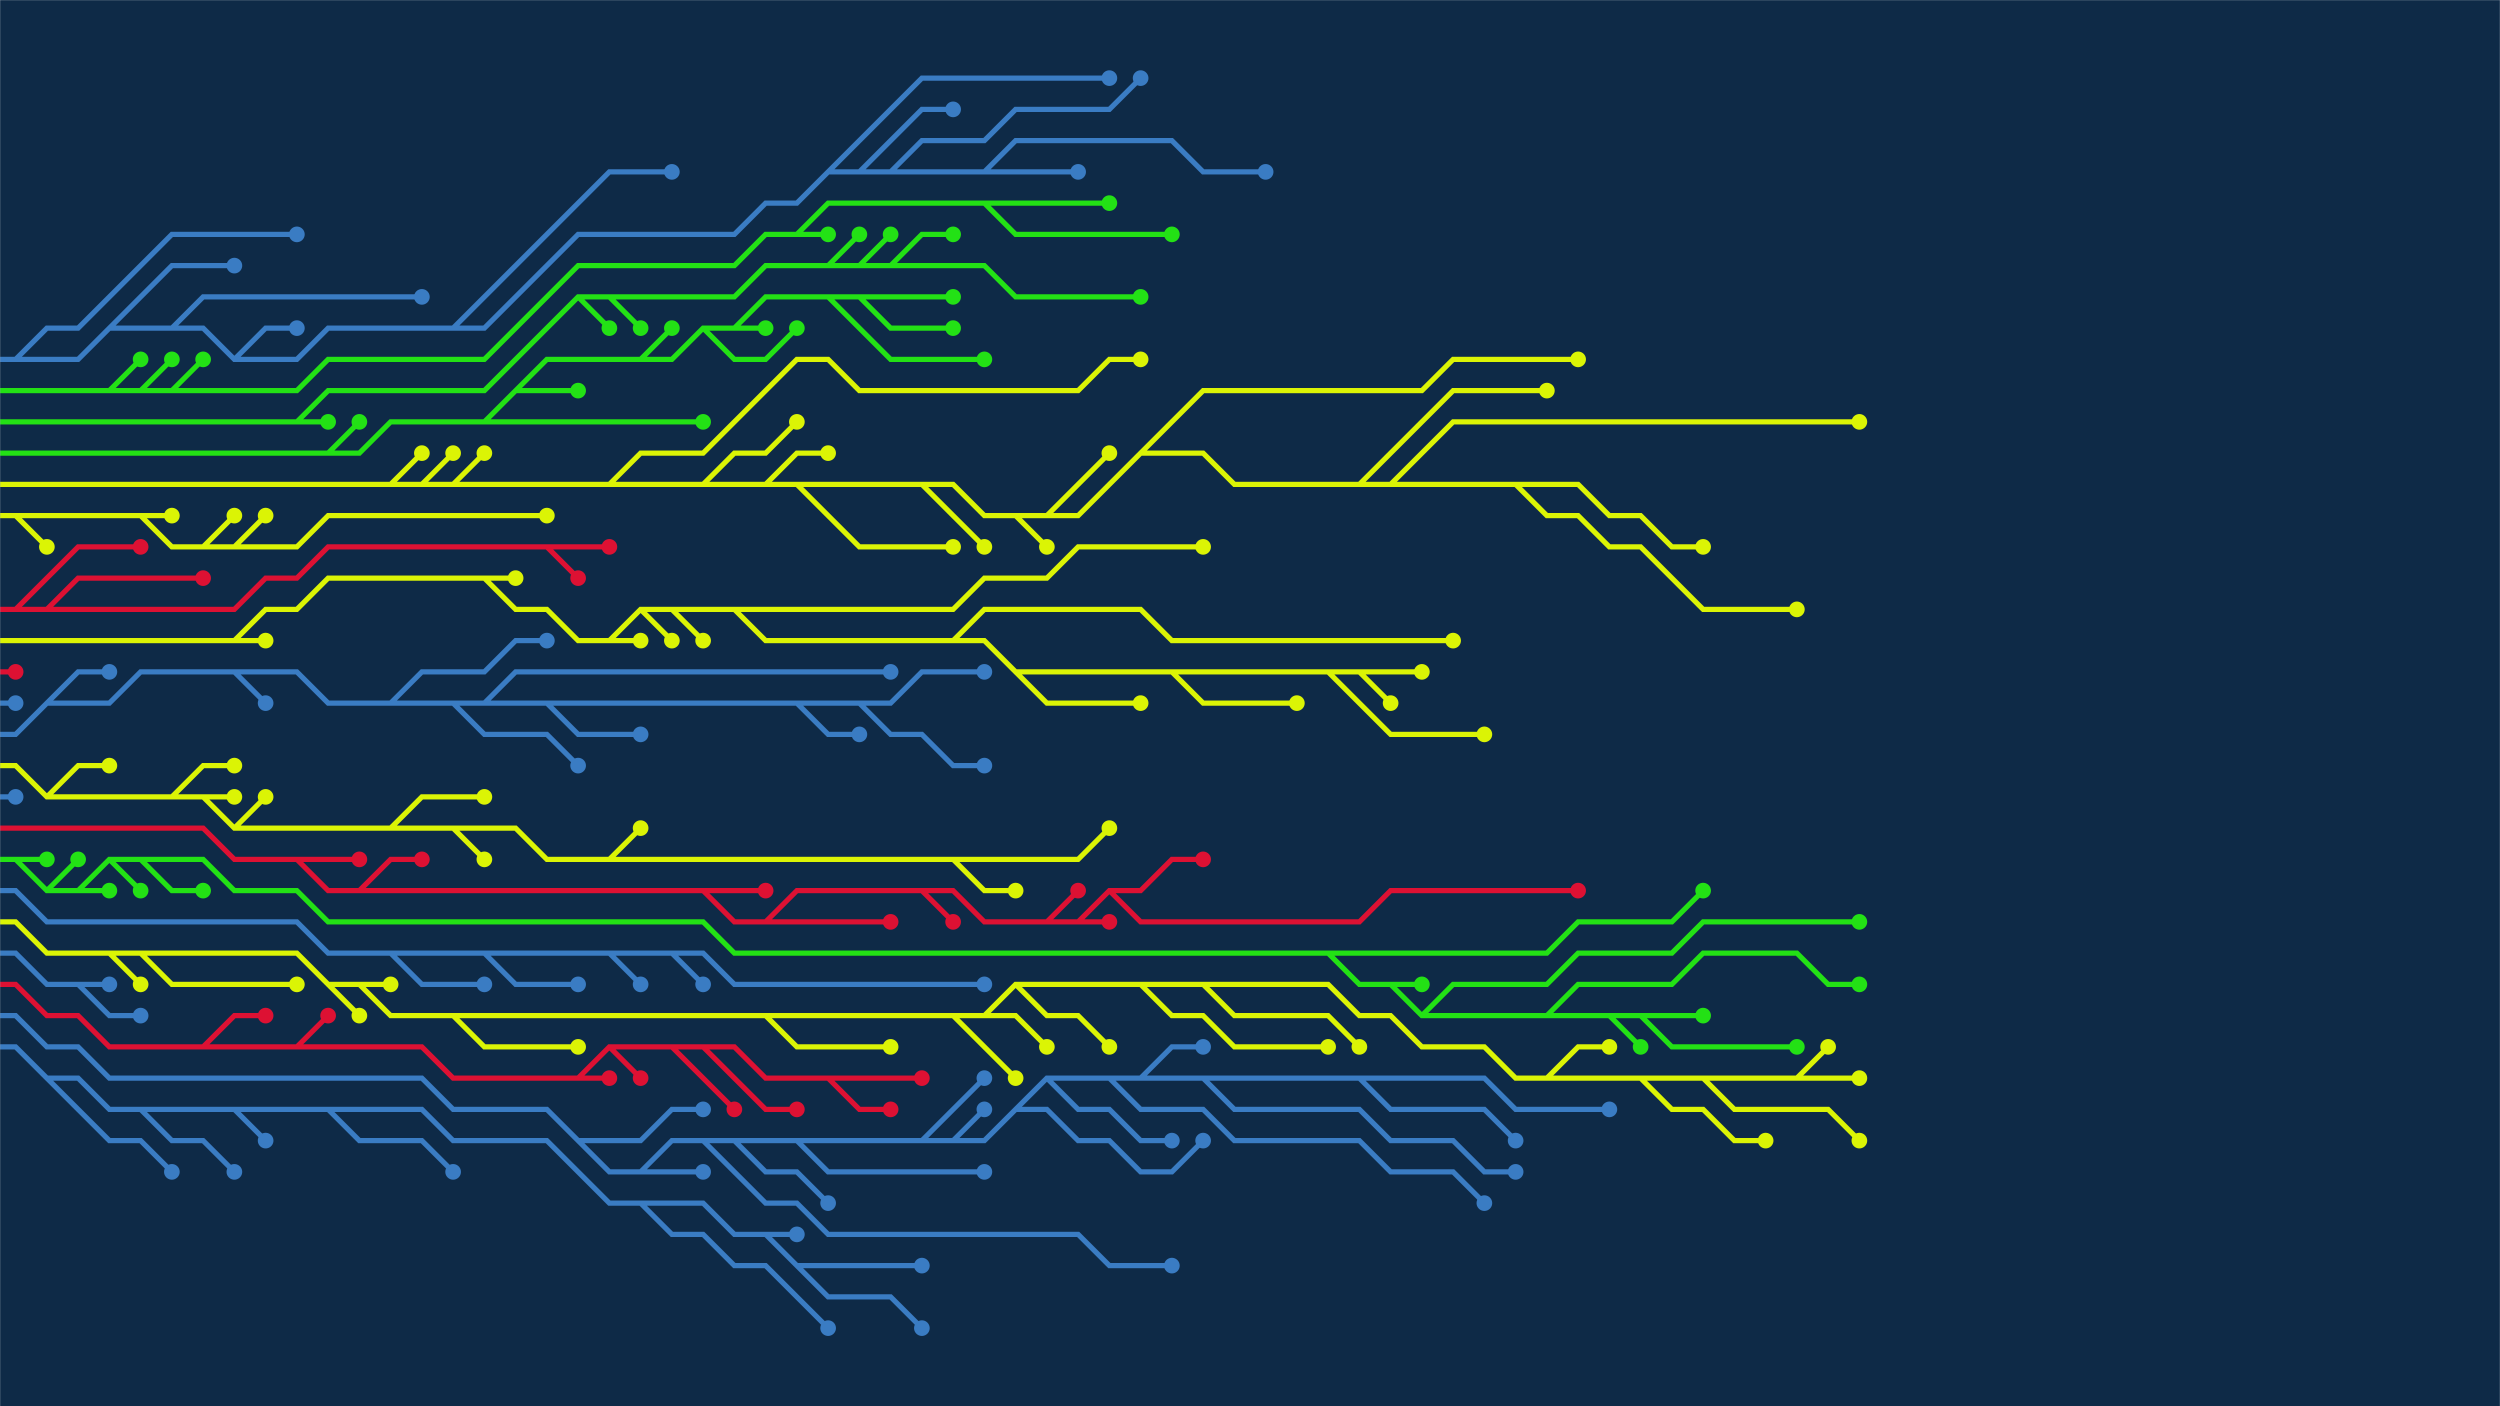 <svg xmlns="http://www.w3.org/2000/svg" version="1.1" xmlns:xlink="http://www.w3.org/1999/xlink" xmlns:svgjs="http://svgjs.com/svgjs" width="1920" height="1080" preserveAspectRatio="none" viewBox="0 0 1920 1080"><g mask="url(&quot;#SvgjsMask1000&quot;)" fill="none"><rect width="1920" height="1080" x="0" y="0" fill="#0e2a47"></rect><g mask="url(&quot;#SvgjsMask1001&quot;)"><path d="M-12 540L12 540" stroke="#3a7cc3" stroke-width="4"></path><path d="M6 540 a6 6 0 1 0 12 0 a6 6 0 1 0 -12 0z" fill="#3a7cc3"></path><path d="M372 540L396 516L420 516L444 516L468 516L492 516L516 516L540 516L564 516L588 516L612 516L636 516L660 516L684 516M300 540L324 516L348 516L372 516L396 492L420 492M420 540L444 564L468 564L492 564M660 540L684 564L708 564L732 588L756 588M612 540L636 564L660 564M180 516L204 540M36 540L60 516L84 516M348 540L372 564L396 564L420 564L444 588M-12 564L12 564L36 540L60 540L84 540L108 516L132 516L156 516L180 516L204 516L228 516L252 540L276 540L300 540L324 540L348 540L372 540L396 540L420 540L444 540L468 540L492 540L516 540L540 540L564 540L588 540L612 540L636 540L660 540L684 540L708 516L732 516L756 516" stroke="#3a7cc3" stroke-width="4"></path><path d="M750 516 a6 6 0 1 0 12 0 a6 6 0 1 0 -12 0zM678 516 a6 6 0 1 0 12 0 a6 6 0 1 0 -12 0zM414 492 a6 6 0 1 0 12 0 a6 6 0 1 0 -12 0zM486 564 a6 6 0 1 0 12 0 a6 6 0 1 0 -12 0zM750 588 a6 6 0 1 0 12 0 a6 6 0 1 0 -12 0zM654 564 a6 6 0 1 0 12 0 a6 6 0 1 0 -12 0zM198 540 a6 6 0 1 0 12 0 a6 6 0 1 0 -12 0zM78 516 a6 6 0 1 0 12 0 a6 6 0 1 0 -12 0zM438 588 a6 6 0 1 0 12 0 a6 6 0 1 0 -12 0z" fill="#3a7cc3"></path><path d="M-12 516L12 516" stroke="#dd1133" stroke-width="4"></path><path d="M6 516 a6 6 0 1 0 12 0 a6 6 0 1 0 -12 0z" fill="#dd1133"></path><path d="M132 612L156 588L180 588M348 636L372 660M180 636L204 612M156 612L180 612M36 612L60 588L84 588M468 660L492 636M300 636L324 612L348 612L372 612M732 660L756 660L780 660L804 660L828 660L852 636M-12 588L12 588L36 612L60 612L84 612L108 612L132 612L156 612L180 636L204 636L228 636L252 636L276 636L300 636L324 636L348 636L372 636L396 636L420 660L444 660L468 660L492 660L516 660L540 660L564 660L588 660L612 660L636 660L660 660L684 660L708 660L732 660L756 684L780 684" stroke="rgba(219, 244, 5, 1)" stroke-width="4"></path><path d="M774 684 a6 6 0 1 0 12 0 a6 6 0 1 0 -12 0zM174 588 a6 6 0 1 0 12 0 a6 6 0 1 0 -12 0zM366 660 a6 6 0 1 0 12 0 a6 6 0 1 0 -12 0zM198 612 a6 6 0 1 0 12 0 a6 6 0 1 0 -12 0zM174 612 a6 6 0 1 0 12 0 a6 6 0 1 0 -12 0zM78 588 a6 6 0 1 0 12 0 a6 6 0 1 0 -12 0zM486 636 a6 6 0 1 0 12 0 a6 6 0 1 0 -12 0zM366 612 a6 6 0 1 0 12 0 a6 6 0 1 0 -12 0zM846 636 a6 6 0 1 0 12 0 a6 6 0 1 0 -12 0z" fill="rgba(219, 244, 5, 1)"></path><path d="M732 492L756 468L780 468L804 468L828 468L852 468L876 468L900 492L924 492L948 492L972 492L996 492L1020 492L1044 492L1068 492L1092 492L1116 492M180 492L204 492M1044 516L1068 540M564 468L588 468L612 468L636 468L660 468L684 468L708 468L732 468L756 444L780 444L804 444L828 420L852 420L876 420L900 420L924 420M372 444L396 444M516 468L540 492M900 516L924 540L948 540L972 540L996 540M492 468L516 492M1020 516L1044 540L1068 564L1092 564L1116 564L1140 564M468 492L492 492M780 516L804 540L828 540L852 540L876 540M-12 492L12 492L36 492L60 492L84 492L108 492L132 492L156 492L180 492L204 468L228 468L252 444L276 444L300 444L324 444L348 444L372 444L396 468L420 468L444 492L468 492L492 468L516 468L540 468L564 468L588 492L612 492L636 492L660 492L684 492L708 492L732 492L756 492L780 516L804 516L828 516L852 516L876 516L900 516L924 516L948 516L972 516L996 516L1020 516L1044 516L1068 516L1092 516" stroke="rgba(219, 244, 5, 1)" stroke-width="4"></path><path d="M1086 516 a6 6 0 1 0 12 0 a6 6 0 1 0 -12 0zM1110 492 a6 6 0 1 0 12 0 a6 6 0 1 0 -12 0zM198 492 a6 6 0 1 0 12 0 a6 6 0 1 0 -12 0zM1062 540 a6 6 0 1 0 12 0 a6 6 0 1 0 -12 0zM918 420 a6 6 0 1 0 12 0 a6 6 0 1 0 -12 0zM390 444 a6 6 0 1 0 12 0 a6 6 0 1 0 -12 0zM534 492 a6 6 0 1 0 12 0 a6 6 0 1 0 -12 0zM990 540 a6 6 0 1 0 12 0 a6 6 0 1 0 -12 0zM510 492 a6 6 0 1 0 12 0 a6 6 0 1 0 -12 0zM1134 564 a6 6 0 1 0 12 0 a6 6 0 1 0 -12 0zM486 492 a6 6 0 1 0 12 0 a6 6 0 1 0 -12 0zM870 540 a6 6 0 1 0 12 0 a6 6 0 1 0 -12 0z" fill="rgba(219, 244, 5, 1)"></path><path d="M-12 612L12 612" stroke="#3a7cc3" stroke-width="4"></path><path d="M6 612 a6 6 0 1 0 12 0 a6 6 0 1 0 -12 0z" fill="#3a7cc3"></path><path d="M36 468L60 444L84 444L108 444L132 444L156 444M420 420L444 444M12 468L36 444L60 420L84 420L108 420M-12 468L12 468L36 468L60 468L84 468L108 468L132 468L156 468L180 468L204 444L228 444L252 420L276 420L300 420L324 420L348 420L372 420L396 420L420 420L444 420L468 420" stroke="#dd1133" stroke-width="4"></path><path d="M462 420 a6 6 0 1 0 12 0 a6 6 0 1 0 -12 0zM150 444 a6 6 0 1 0 12 0 a6 6 0 1 0 -12 0zM438 444 a6 6 0 1 0 12 0 a6 6 0 1 0 -12 0zM102 420 a6 6 0 1 0 12 0 a6 6 0 1 0 -12 0z" fill="#dd1133"></path><path d="M276 684L300 660L324 660M228 660L252 660L276 660M588 708L612 708L636 708L660 708L684 708M804 708L828 684M708 684L732 708M540 684L564 684L588 684M852 684L876 708L900 708L924 708L948 708L972 708L996 708L1020 708L1044 708L1068 684L1092 684L1116 684L1140 684L1164 684L1188 684L1212 684M828 708L852 708M-12 636L12 636L36 636L60 636L84 636L108 636L132 636L156 636L180 660L204 660L228 660L252 684L276 684L300 684L324 684L348 684L372 684L396 684L420 684L444 684L468 684L492 684L516 684L540 684L564 708L588 708L612 684L636 684L660 684L684 684L708 684L732 684L756 708L780 708L804 708L828 708L852 684L876 684L900 660L924 660" stroke="#dd1133" stroke-width="4"></path><path d="M918 660 a6 6 0 1 0 12 0 a6 6 0 1 0 -12 0zM318 660 a6 6 0 1 0 12 0 a6 6 0 1 0 -12 0zM270 660 a6 6 0 1 0 12 0 a6 6 0 1 0 -12 0zM678 708 a6 6 0 1 0 12 0 a6 6 0 1 0 -12 0zM822 684 a6 6 0 1 0 12 0 a6 6 0 1 0 -12 0zM726 708 a6 6 0 1 0 12 0 a6 6 0 1 0 -12 0zM582 684 a6 6 0 1 0 12 0 a6 6 0 1 0 -12 0zM1206 684 a6 6 0 1 0 12 0 a6 6 0 1 0 -12 0zM846 708 a6 6 0 1 0 12 0 a6 6 0 1 0 -12 0z" fill="#dd1133"></path><path d="M1188 780L1212 756L1236 756L1260 756L1284 756L1308 732L1332 732L1356 732L1380 732L1404 756L1428 756M1092 780L1116 756L1140 756L1164 756L1188 756L1212 732L1236 732L1260 732L1284 732L1308 708L1332 708L1356 708L1380 708L1404 708L1428 708M108 660L132 684L156 684M1020 732L1044 732L1068 732L1092 732L1116 732L1140 732L1164 732L1188 732L1212 708L1236 708L1260 708L1284 708L1308 684M84 660L108 684M36 684L60 660M1260 780L1284 804L1308 804L1332 804L1356 804L1380 804M60 684L84 684M1068 756L1092 756M1236 780L1260 804M12 660L36 660M-12 660L12 660L36 684L60 684L84 660L108 660L132 660L156 660L180 684L204 684L228 684L252 708L276 708L300 708L324 708L348 708L372 708L396 708L420 708L444 708L468 708L492 708L516 708L540 708L564 732L588 732L612 732L636 732L660 732L684 732L708 732L732 732L756 732L780 732L804 732L828 732L852 732L876 732L900 732L924 732L948 732L972 732L996 732L1020 732L1044 756L1068 756L1092 780L1116 780L1140 780L1164 780L1188 780L1212 780L1236 780L1260 780L1284 780L1308 780" stroke="rgba(35, 225, 21, 1)" stroke-width="4"></path><path d="M1302 780 a6 6 0 1 0 12 0 a6 6 0 1 0 -12 0zM1422 756 a6 6 0 1 0 12 0 a6 6 0 1 0 -12 0zM1422 708 a6 6 0 1 0 12 0 a6 6 0 1 0 -12 0zM150 684 a6 6 0 1 0 12 0 a6 6 0 1 0 -12 0zM1302 684 a6 6 0 1 0 12 0 a6 6 0 1 0 -12 0zM102 684 a6 6 0 1 0 12 0 a6 6 0 1 0 -12 0zM54 660 a6 6 0 1 0 12 0 a6 6 0 1 0 -12 0zM1374 804 a6 6 0 1 0 12 0 a6 6 0 1 0 -12 0zM78 684 a6 6 0 1 0 12 0 a6 6 0 1 0 -12 0zM1086 756 a6 6 0 1 0 12 0 a6 6 0 1 0 -12 0zM1254 804 a6 6 0 1 0 12 0 a6 6 0 1 0 -12 0zM30 660 a6 6 0 1 0 12 0 a6 6 0 1 0 -12 0z" fill="rgba(35, 225, 21, 1)"></path><path d="M516 732L540 756M372 732L396 756L420 756L444 756M468 732L492 756M300 732L324 756L348 756L372 756M-12 684L12 684L36 708L60 708L84 708L108 708L132 708L156 708L180 708L204 708L228 708L252 732L276 732L300 732L324 732L348 732L372 732L396 732L420 732L444 732L468 732L492 732L516 732L540 732L564 756L588 756L612 756L636 756L660 756L684 756L708 756L732 756L756 756" stroke="#3a7cc3" stroke-width="4"></path><path d="M750 756 a6 6 0 1 0 12 0 a6 6 0 1 0 -12 0zM534 756 a6 6 0 1 0 12 0 a6 6 0 1 0 -12 0zM438 756 a6 6 0 1 0 12 0 a6 6 0 1 0 -12 0zM486 756 a6 6 0 1 0 12 0 a6 6 0 1 0 -12 0zM366 756 a6 6 0 1 0 12 0 a6 6 0 1 0 -12 0z" fill="#3a7cc3"></path><path d="M180 420L204 396M12 396L36 420M156 420L180 396M108 396L132 396M-12 396L12 396L36 396L60 396L84 396L108 396L132 420L156 420L180 420L204 420L228 420L252 396L276 396L300 396L324 396L348 396L372 396L396 396L420 396" stroke="rgba(219, 244, 5, 1)" stroke-width="4"></path><path d="M414 396 a6 6 0 1 0 12 0 a6 6 0 1 0 -12 0zM198 396 a6 6 0 1 0 12 0 a6 6 0 1 0 -12 0zM30 420 a6 6 0 1 0 12 0 a6 6 0 1 0 -12 0zM174 396 a6 6 0 1 0 12 0 a6 6 0 1 0 -12 0zM126 396 a6 6 0 1 0 12 0 a6 6 0 1 0 -12 0z" fill="rgba(219, 244, 5, 1)"></path><path d="M1308 828L1332 852L1356 852L1380 852L1404 852L1428 876M924 756L948 780L972 780L996 780L1020 780L1044 804M588 780L612 804L636 804L660 804L684 804M108 732L132 756L156 756L180 756L204 756L228 756M780 756L804 780L828 780L852 804M348 780L372 804L396 804L420 804L444 804M252 756L276 780M876 756L900 780L924 780L948 804L972 804L996 804L1020 804M276 756L300 756M1380 828L1404 828L1428 828M84 732L108 756M756 780L780 780L804 804M1260 828L1284 852L1308 852L1332 876L1356 876M732 780L756 804L780 828M1188 828L1212 804L1236 804M-12 708L12 708L36 732L60 732L84 732L108 732L132 732L156 732L180 732L204 732L228 732L252 756L276 756L300 780L324 780L348 780L372 780L396 780L420 780L444 780L468 780L492 780L516 780L540 780L564 780L588 780L612 780L636 780L660 780L684 780L708 780L732 780L756 780L780 756L804 756L828 756L852 756L876 756L900 756L924 756L948 756L972 756L996 756L1020 756L1044 780L1068 780L1092 804L1116 804L1140 804L1164 828L1188 828L1212 828L1236 828L1260 828L1284 828L1308 828L1332 828L1356 828L1380 828L1404 804" stroke="rgba(219, 244, 5, 1)" stroke-width="4"></path><path d="M1398 804 a6 6 0 1 0 12 0 a6 6 0 1 0 -12 0zM1422 876 a6 6 0 1 0 12 0 a6 6 0 1 0 -12 0zM1038 804 a6 6 0 1 0 12 0 a6 6 0 1 0 -12 0zM678 804 a6 6 0 1 0 12 0 a6 6 0 1 0 -12 0zM222 756 a6 6 0 1 0 12 0 a6 6 0 1 0 -12 0zM846 804 a6 6 0 1 0 12 0 a6 6 0 1 0 -12 0zM438 804 a6 6 0 1 0 12 0 a6 6 0 1 0 -12 0zM270 780 a6 6 0 1 0 12 0 a6 6 0 1 0 -12 0zM1014 804 a6 6 0 1 0 12 0 a6 6 0 1 0 -12 0zM294 756 a6 6 0 1 0 12 0 a6 6 0 1 0 -12 0zM1422 828 a6 6 0 1 0 12 0 a6 6 0 1 0 -12 0zM102 756 a6 6 0 1 0 12 0 a6 6 0 1 0 -12 0zM798 804 a6 6 0 1 0 12 0 a6 6 0 1 0 -12 0zM1350 876 a6 6 0 1 0 12 0 a6 6 0 1 0 -12 0zM774 828 a6 6 0 1 0 12 0 a6 6 0 1 0 -12 0zM1230 804 a6 6 0 1 0 12 0 a6 6 0 1 0 -12 0z" fill="rgba(219, 244, 5, 1)"></path><path d="M348 372L372 348M588 372L612 348L636 348M324 372L348 348M540 372L564 348L588 348L612 324M468 372L492 348L516 348L540 348L564 324L588 300L612 276L636 276L660 300L684 300L708 300L732 300L756 300L780 300L804 300L828 300L852 276L876 276M1068 372L1092 348L1116 324L1140 324L1164 324L1188 324L1212 324L1236 324L1260 324L1284 324L1308 324L1332 324L1356 324L1380 324L1404 324L1428 324M1164 372L1188 396L1212 396L1236 420L1260 420L1284 444L1308 468L1332 468L1356 468L1380 468M1044 372L1068 348L1092 324L1116 300L1140 300L1164 300L1188 300M780 396L804 420M804 396L828 372L852 348M300 372L324 348M876 348L900 324L924 300L948 300L972 300L996 300L1020 300L1044 300L1068 300L1092 300L1116 276L1140 276L1164 276L1188 276L1212 276M708 372L732 396L756 420M612 372L636 396L660 420L684 420L708 420L732 420M-12 372L12 372L36 372L60 372L84 372L108 372L132 372L156 372L180 372L204 372L228 372L252 372L276 372L300 372L324 372L348 372L372 372L396 372L420 372L444 372L468 372L492 372L516 372L540 372L564 372L588 372L612 372L636 372L660 372L684 372L708 372L732 372L756 396L780 396L804 396L828 396L852 372L876 348L900 348L924 348L948 372L972 372L996 372L1020 372L1044 372L1068 372L1092 372L1116 372L1140 372L1164 372L1188 372L1212 372L1236 396L1260 396L1284 420L1308 420" stroke="rgba(219, 244, 5, 1)" stroke-width="4"></path><path d="M1302 420 a6 6 0 1 0 12 0 a6 6 0 1 0 -12 0zM366 348 a6 6 0 1 0 12 0 a6 6 0 1 0 -12 0zM630 348 a6 6 0 1 0 12 0 a6 6 0 1 0 -12 0zM342 348 a6 6 0 1 0 12 0 a6 6 0 1 0 -12 0zM606 324 a6 6 0 1 0 12 0 a6 6 0 1 0 -12 0zM870 276 a6 6 0 1 0 12 0 a6 6 0 1 0 -12 0zM1422 324 a6 6 0 1 0 12 0 a6 6 0 1 0 -12 0zM1374 468 a6 6 0 1 0 12 0 a6 6 0 1 0 -12 0zM1182 300 a6 6 0 1 0 12 0 a6 6 0 1 0 -12 0zM798 420 a6 6 0 1 0 12 0 a6 6 0 1 0 -12 0zM846 348 a6 6 0 1 0 12 0 a6 6 0 1 0 -12 0zM318 348 a6 6 0 1 0 12 0 a6 6 0 1 0 -12 0zM1206 276 a6 6 0 1 0 12 0 a6 6 0 1 0 -12 0zM750 420 a6 6 0 1 0 12 0 a6 6 0 1 0 -12 0zM726 420 a6 6 0 1 0 12 0 a6 6 0 1 0 -12 0z" fill="rgba(219, 244, 5, 1)"></path><path d="M60 756L84 756M-12 732L12 732L36 756L60 756L84 780L108 780" stroke="#3a7cc3" stroke-width="4"></path><path d="M102 780 a6 6 0 1 0 12 0 a6 6 0 1 0 -12 0zM78 756 a6 6 0 1 0 12 0 a6 6 0 1 0 -12 0z" fill="#3a7cc3"></path><path d="M540 252L564 276L588 276L612 252M372 324L396 324L420 324L444 324L468 324L492 324L516 324L540 324M396 300L420 300L444 300M660 228L684 252L708 252L732 252M564 252L588 252M252 348L276 324M492 276L516 252M636 228L660 252L684 276L708 276L732 276L756 276M-12 348L12 348L36 348L60 348L84 348L108 348L132 348L156 348L180 348L204 348L228 348L252 348L276 348L300 324L324 324L348 324L372 324L396 300L420 276L444 276L468 276L492 276L516 276L540 252L564 252L588 228L612 228L636 228L660 228L684 228L708 228L732 228" stroke="rgba(35, 225, 21, 1)" stroke-width="4"></path><path d="M726 228 a6 6 0 1 0 12 0 a6 6 0 1 0 -12 0zM606 252 a6 6 0 1 0 12 0 a6 6 0 1 0 -12 0zM534 324 a6 6 0 1 0 12 0 a6 6 0 1 0 -12 0zM438 300 a6 6 0 1 0 12 0 a6 6 0 1 0 -12 0zM726 252 a6 6 0 1 0 12 0 a6 6 0 1 0 -12 0zM582 252 a6 6 0 1 0 12 0 a6 6 0 1 0 -12 0zM270 324 a6 6 0 1 0 12 0 a6 6 0 1 0 -12 0zM510 252 a6 6 0 1 0 12 0 a6 6 0 1 0 -12 0zM750 276 a6 6 0 1 0 12 0 a6 6 0 1 0 -12 0z" fill="rgba(35, 225, 21, 1)"></path><path d="M636 828L660 852L684 852M540 804L564 828L588 852L612 852M156 804L180 780L204 780M468 804L492 828M444 828L468 828M516 804L540 828L564 852M228 804L252 780M-12 756L12 756L36 780L60 780L84 804L108 804L132 804L156 804L180 804L204 804L228 804L252 804L276 804L300 804L324 804L348 828L372 828L396 828L420 828L444 828L468 804L492 804L516 804L540 804L564 804L588 828L612 828L636 828L660 828L684 828L708 828" stroke="#dd1133" stroke-width="4"></path><path d="M702 828 a6 6 0 1 0 12 0 a6 6 0 1 0 -12 0zM678 852 a6 6 0 1 0 12 0 a6 6 0 1 0 -12 0zM606 852 a6 6 0 1 0 12 0 a6 6 0 1 0 -12 0zM198 780 a6 6 0 1 0 12 0 a6 6 0 1 0 -12 0zM486 828 a6 6 0 1 0 12 0 a6 6 0 1 0 -12 0zM462 828 a6 6 0 1 0 12 0 a6 6 0 1 0 -12 0zM558 852 a6 6 0 1 0 12 0 a6 6 0 1 0 -12 0zM246 780 a6 6 0 1 0 12 0 a6 6 0 1 0 -12 0z" fill="#dd1133"></path><path d="M468 228L492 252M684 204L708 204L732 204L756 204L780 228L804 228L828 228L852 228L876 228M660 204L684 180M636 204L660 180M444 228L468 252M228 324L252 324M-12 324L12 324L36 324L60 324L84 324L108 324L132 324L156 324L180 324L204 324L228 324L252 300L276 300L300 300L324 300L348 300L372 300L396 276L420 252L444 228L468 228L492 228L516 228L540 228L564 228L588 204L612 204L636 204L660 204L684 204L708 180L732 180" stroke="rgba(35, 225, 21, 1)" stroke-width="4"></path><path d="M726 180 a6 6 0 1 0 12 0 a6 6 0 1 0 -12 0zM486 252 a6 6 0 1 0 12 0 a6 6 0 1 0 -12 0zM870 228 a6 6 0 1 0 12 0 a6 6 0 1 0 -12 0zM678 180 a6 6 0 1 0 12 0 a6 6 0 1 0 -12 0zM654 180 a6 6 0 1 0 12 0 a6 6 0 1 0 -12 0zM462 252 a6 6 0 1 0 12 0 a6 6 0 1 0 -12 0zM246 324 a6 6 0 1 0 12 0 a6 6 0 1 0 -12 0z" fill="rgba(35, 225, 21, 1)"></path><path d="M876 828L900 804L924 804M1044 828L1068 852L1092 852L1116 852L1140 852L1164 876M924 828L948 852L972 852L996 852L1020 852L1044 852L1068 876L1092 876L1116 876L1140 900L1164 900M612 876L636 900L660 900L684 900L708 900L732 900L756 900M852 828L876 852L900 852L924 852L948 876L972 876L996 876L1020 876L1044 876L1068 900L1092 900L1116 900L1140 924M564 876L588 900L612 900L636 924M540 876L564 900L588 924L612 924L636 948L660 948L684 948L708 948L732 948L756 948L780 948L804 948L828 948L852 972L876 972L900 972M804 828L828 852L852 852L876 876L900 876M444 876L468 876L492 876L516 852L540 852M780 852L804 852L828 876L852 876L876 900L900 900L924 876M732 876L756 852M708 876L732 852L756 828M492 900L516 900L540 900M-12 780L12 780L36 804L60 804L84 828L108 828L132 828L156 828L180 828L204 828L228 828L252 828L276 828L300 828L324 828L348 852L372 852L396 852L420 852L444 876L468 900L492 900L516 876L540 876L564 876L588 876L612 876L636 876L660 876L684 876L708 876L732 876L756 876L780 852L804 828L828 828L852 828L876 828L900 828L924 828L948 828L972 828L996 828L1020 828L1044 828L1068 828L1092 828L1116 828L1140 828L1164 852L1188 852L1212 852L1236 852" stroke="#3a7cc3" stroke-width="4"></path><path d="M1230 852 a6 6 0 1 0 12 0 a6 6 0 1 0 -12 0zM918 804 a6 6 0 1 0 12 0 a6 6 0 1 0 -12 0zM1158 876 a6 6 0 1 0 12 0 a6 6 0 1 0 -12 0zM1158 900 a6 6 0 1 0 12 0 a6 6 0 1 0 -12 0zM750 900 a6 6 0 1 0 12 0 a6 6 0 1 0 -12 0zM1134 924 a6 6 0 1 0 12 0 a6 6 0 1 0 -12 0zM630 924 a6 6 0 1 0 12 0 a6 6 0 1 0 -12 0zM894 972 a6 6 0 1 0 12 0 a6 6 0 1 0 -12 0zM894 876 a6 6 0 1 0 12 0 a6 6 0 1 0 -12 0zM534 852 a6 6 0 1 0 12 0 a6 6 0 1 0 -12 0zM918 876 a6 6 0 1 0 12 0 a6 6 0 1 0 -12 0zM750 852 a6 6 0 1 0 12 0 a6 6 0 1 0 -12 0zM750 828 a6 6 0 1 0 12 0 a6 6 0 1 0 -12 0zM534 900 a6 6 0 1 0 12 0 a6 6 0 1 0 -12 0z" fill="#3a7cc3"></path><path d="M132 300L156 276M612 180L636 180M756 156L780 180L804 180L828 180L852 180L876 180L900 180M108 300L132 276M84 300L108 276M-12 300L12 300L36 300L60 300L84 300L108 300L132 300L156 300L180 300L204 300L228 300L252 276L276 276L300 276L324 276L348 276L372 276L396 252L420 228L444 204L468 204L492 204L516 204L540 204L564 204L588 180L612 180L636 156L660 156L684 156L708 156L732 156L756 156L780 156L804 156L828 156L852 156" stroke="rgba(35, 225, 21, 1)" stroke-width="4"></path><path d="M846 156 a6 6 0 1 0 12 0 a6 6 0 1 0 -12 0zM150 276 a6 6 0 1 0 12 0 a6 6 0 1 0 -12 0zM630 180 a6 6 0 1 0 12 0 a6 6 0 1 0 -12 0zM894 180 a6 6 0 1 0 12 0 a6 6 0 1 0 -12 0zM126 276 a6 6 0 1 0 12 0 a6 6 0 1 0 -12 0zM102 276 a6 6 0 1 0 12 0 a6 6 0 1 0 -12 0z" fill="rgba(35, 225, 21, 1)"></path><path d="M588 948L612 948M252 852L276 876L300 876L324 876L348 900M612 972L636 996L660 996L684 996L708 1020M180 852L204 876M492 924L516 948L540 948L564 972L588 972L612 996L636 1020M108 852L132 876L156 876L180 900M36 828L60 852L84 876L108 876L132 900M-12 804L12 804L36 828L60 828L84 852L108 852L132 852L156 852L180 852L204 852L228 852L252 852L276 852L300 852L324 852L348 876L372 876L396 876L420 876L444 900L468 924L492 924L516 924L540 924L564 948L588 948L612 972L636 972L660 972L684 972L708 972" stroke="#3a7cc3" stroke-width="4"></path><path d="M702 972 a6 6 0 1 0 12 0 a6 6 0 1 0 -12 0zM606 948 a6 6 0 1 0 12 0 a6 6 0 1 0 -12 0zM342 900 a6 6 0 1 0 12 0 a6 6 0 1 0 -12 0zM702 1020 a6 6 0 1 0 12 0 a6 6 0 1 0 -12 0zM198 876 a6 6 0 1 0 12 0 a6 6 0 1 0 -12 0zM630 1020 a6 6 0 1 0 12 0 a6 6 0 1 0 -12 0zM174 900 a6 6 0 1 0 12 0 a6 6 0 1 0 -12 0zM126 900 a6 6 0 1 0 12 0 a6 6 0 1 0 -12 0z" fill="#3a7cc3"></path><path d="M756 132L780 108L804 108L828 108L852 108L876 108L900 108L924 132L948 132L972 132M132 252L156 228L180 228L204 228L228 228L252 228L276 228L300 228L324 228M180 276L204 252L228 252M684 132L708 108L732 108L756 108L780 84L804 84L828 84L852 84L876 60M84 252L108 228L132 204L156 204L180 204M660 132L684 108L708 84L732 84M636 132L660 108L684 84L708 60L732 60L756 60L780 60L804 60L828 60L852 60M12 276L36 252L60 252L84 228L108 204L132 180L156 180L180 180L204 180L228 180M348 252L372 228L396 204L420 180L444 156L468 132L492 132L516 132M-12 276L12 276L36 276L60 276L84 252L108 252L132 252L156 252L180 276L204 276L228 276L252 252L276 252L300 252L324 252L348 252L372 252L396 228L420 204L444 180L468 180L492 180L516 180L540 180L564 180L588 156L612 156L636 132L660 132L684 132L708 132L732 132L756 132L780 132L804 132L828 132" stroke="#3a7cc3" stroke-width="4"></path><path d="M822 132 a6 6 0 1 0 12 0 a6 6 0 1 0 -12 0zM966 132 a6 6 0 1 0 12 0 a6 6 0 1 0 -12 0zM318 228 a6 6 0 1 0 12 0 a6 6 0 1 0 -12 0zM222 252 a6 6 0 1 0 12 0 a6 6 0 1 0 -12 0zM870 60 a6 6 0 1 0 12 0 a6 6 0 1 0 -12 0zM174 204 a6 6 0 1 0 12 0 a6 6 0 1 0 -12 0zM726 84 a6 6 0 1 0 12 0 a6 6 0 1 0 -12 0zM846 60 a6 6 0 1 0 12 0 a6 6 0 1 0 -12 0zM222 180 a6 6 0 1 0 12 0 a6 6 0 1 0 -12 0zM510 132 a6 6 0 1 0 12 0 a6 6 0 1 0 -12 0z" fill="#3a7cc3"></path></g></g><defs><mask id="SvgjsMask1000"><rect width="1920" height="1080" fill="#ffffff"></rect></mask><mask id="SvgjsMask1001"><rect width="1920" height="1080" fill="white"></rect><path d="M9 540 a3 3 0 1 0 6 0 a3 3 0 1 0 -6 0z" fill="black"></path><path d="M753 516 a3 3 0 1 0 6 0 a3 3 0 1 0 -6 0zM681 516 a3 3 0 1 0 6 0 a3 3 0 1 0 -6 0zM417 492 a3 3 0 1 0 6 0 a3 3 0 1 0 -6 0zM489 564 a3 3 0 1 0 6 0 a3 3 0 1 0 -6 0zM753 588 a3 3 0 1 0 6 0 a3 3 0 1 0 -6 0zM657 564 a3 3 0 1 0 6 0 a3 3 0 1 0 -6 0zM201 540 a3 3 0 1 0 6 0 a3 3 0 1 0 -6 0zM81 516 a3 3 0 1 0 6 0 a3 3 0 1 0 -6 0zM441 588 a3 3 0 1 0 6 0 a3 3 0 1 0 -6 0z" fill="black"></path><path d="M9 516 a3 3 0 1 0 6 0 a3 3 0 1 0 -6 0z" fill="black"></path><path d="M777 684 a3 3 0 1 0 6 0 a3 3 0 1 0 -6 0zM177 588 a3 3 0 1 0 6 0 a3 3 0 1 0 -6 0zM369 660 a3 3 0 1 0 6 0 a3 3 0 1 0 -6 0zM201 612 a3 3 0 1 0 6 0 a3 3 0 1 0 -6 0zM177 612 a3 3 0 1 0 6 0 a3 3 0 1 0 -6 0zM81 588 a3 3 0 1 0 6 0 a3 3 0 1 0 -6 0zM489 636 a3 3 0 1 0 6 0 a3 3 0 1 0 -6 0zM369 612 a3 3 0 1 0 6 0 a3 3 0 1 0 -6 0zM849 636 a3 3 0 1 0 6 0 a3 3 0 1 0 -6 0z" fill="black"></path><path d="M1089 516 a3 3 0 1 0 6 0 a3 3 0 1 0 -6 0zM1113 492 a3 3 0 1 0 6 0 a3 3 0 1 0 -6 0zM201 492 a3 3 0 1 0 6 0 a3 3 0 1 0 -6 0zM1065 540 a3 3 0 1 0 6 0 a3 3 0 1 0 -6 0zM921 420 a3 3 0 1 0 6 0 a3 3 0 1 0 -6 0zM393 444 a3 3 0 1 0 6 0 a3 3 0 1 0 -6 0zM537 492 a3 3 0 1 0 6 0 a3 3 0 1 0 -6 0zM993 540 a3 3 0 1 0 6 0 a3 3 0 1 0 -6 0zM513 492 a3 3 0 1 0 6 0 a3 3 0 1 0 -6 0zM1137 564 a3 3 0 1 0 6 0 a3 3 0 1 0 -6 0zM489 492 a3 3 0 1 0 6 0 a3 3 0 1 0 -6 0zM873 540 a3 3 0 1 0 6 0 a3 3 0 1 0 -6 0z" fill="black"></path><path d="M9 612 a3 3 0 1 0 6 0 a3 3 0 1 0 -6 0z" fill="black"></path><path d="M465 420 a3 3 0 1 0 6 0 a3 3 0 1 0 -6 0zM153 444 a3 3 0 1 0 6 0 a3 3 0 1 0 -6 0zM441 444 a3 3 0 1 0 6 0 a3 3 0 1 0 -6 0zM105 420 a3 3 0 1 0 6 0 a3 3 0 1 0 -6 0z" fill="black"></path><path d="M921 660 a3 3 0 1 0 6 0 a3 3 0 1 0 -6 0zM321 660 a3 3 0 1 0 6 0 a3 3 0 1 0 -6 0zM273 660 a3 3 0 1 0 6 0 a3 3 0 1 0 -6 0zM681 708 a3 3 0 1 0 6 0 a3 3 0 1 0 -6 0zM825 684 a3 3 0 1 0 6 0 a3 3 0 1 0 -6 0zM729 708 a3 3 0 1 0 6 0 a3 3 0 1 0 -6 0zM585 684 a3 3 0 1 0 6 0 a3 3 0 1 0 -6 0zM1209 684 a3 3 0 1 0 6 0 a3 3 0 1 0 -6 0zM849 708 a3 3 0 1 0 6 0 a3 3 0 1 0 -6 0z" fill="black"></path><path d="M1305 780 a3 3 0 1 0 6 0 a3 3 0 1 0 -6 0zM1425 756 a3 3 0 1 0 6 0 a3 3 0 1 0 -6 0zM1425 708 a3 3 0 1 0 6 0 a3 3 0 1 0 -6 0zM153 684 a3 3 0 1 0 6 0 a3 3 0 1 0 -6 0zM1305 684 a3 3 0 1 0 6 0 a3 3 0 1 0 -6 0zM105 684 a3 3 0 1 0 6 0 a3 3 0 1 0 -6 0zM57 660 a3 3 0 1 0 6 0 a3 3 0 1 0 -6 0zM1377 804 a3 3 0 1 0 6 0 a3 3 0 1 0 -6 0zM81 684 a3 3 0 1 0 6 0 a3 3 0 1 0 -6 0zM1089 756 a3 3 0 1 0 6 0 a3 3 0 1 0 -6 0zM1257 804 a3 3 0 1 0 6 0 a3 3 0 1 0 -6 0zM33 660 a3 3 0 1 0 6 0 a3 3 0 1 0 -6 0z" fill="black"></path><path d="M753 756 a3 3 0 1 0 6 0 a3 3 0 1 0 -6 0zM537 756 a3 3 0 1 0 6 0 a3 3 0 1 0 -6 0zM441 756 a3 3 0 1 0 6 0 a3 3 0 1 0 -6 0zM489 756 a3 3 0 1 0 6 0 a3 3 0 1 0 -6 0zM369 756 a3 3 0 1 0 6 0 a3 3 0 1 0 -6 0z" fill="black"></path><path d="M417 396 a3 3 0 1 0 6 0 a3 3 0 1 0 -6 0zM201 396 a3 3 0 1 0 6 0 a3 3 0 1 0 -6 0zM33 420 a3 3 0 1 0 6 0 a3 3 0 1 0 -6 0zM177 396 a3 3 0 1 0 6 0 a3 3 0 1 0 -6 0zM129 396 a3 3 0 1 0 6 0 a3 3 0 1 0 -6 0z" fill="black"></path><path d="M1401 804 a3 3 0 1 0 6 0 a3 3 0 1 0 -6 0zM1425 876 a3 3 0 1 0 6 0 a3 3 0 1 0 -6 0zM1041 804 a3 3 0 1 0 6 0 a3 3 0 1 0 -6 0zM681 804 a3 3 0 1 0 6 0 a3 3 0 1 0 -6 0zM225 756 a3 3 0 1 0 6 0 a3 3 0 1 0 -6 0zM849 804 a3 3 0 1 0 6 0 a3 3 0 1 0 -6 0zM441 804 a3 3 0 1 0 6 0 a3 3 0 1 0 -6 0zM273 780 a3 3 0 1 0 6 0 a3 3 0 1 0 -6 0zM1017 804 a3 3 0 1 0 6 0 a3 3 0 1 0 -6 0zM297 756 a3 3 0 1 0 6 0 a3 3 0 1 0 -6 0zM1425 828 a3 3 0 1 0 6 0 a3 3 0 1 0 -6 0zM105 756 a3 3 0 1 0 6 0 a3 3 0 1 0 -6 0zM801 804 a3 3 0 1 0 6 0 a3 3 0 1 0 -6 0zM1353 876 a3 3 0 1 0 6 0 a3 3 0 1 0 -6 0zM777 828 a3 3 0 1 0 6 0 a3 3 0 1 0 -6 0zM1233 804 a3 3 0 1 0 6 0 a3 3 0 1 0 -6 0z" fill="black"></path><path d="M1305 420 a3 3 0 1 0 6 0 a3 3 0 1 0 -6 0zM369 348 a3 3 0 1 0 6 0 a3 3 0 1 0 -6 0zM633 348 a3 3 0 1 0 6 0 a3 3 0 1 0 -6 0zM345 348 a3 3 0 1 0 6 0 a3 3 0 1 0 -6 0zM609 324 a3 3 0 1 0 6 0 a3 3 0 1 0 -6 0zM873 276 a3 3 0 1 0 6 0 a3 3 0 1 0 -6 0zM1425 324 a3 3 0 1 0 6 0 a3 3 0 1 0 -6 0zM1377 468 a3 3 0 1 0 6 0 a3 3 0 1 0 -6 0zM1185 300 a3 3 0 1 0 6 0 a3 3 0 1 0 -6 0zM801 420 a3 3 0 1 0 6 0 a3 3 0 1 0 -6 0zM849 348 a3 3 0 1 0 6 0 a3 3 0 1 0 -6 0zM321 348 a3 3 0 1 0 6 0 a3 3 0 1 0 -6 0zM1209 276 a3 3 0 1 0 6 0 a3 3 0 1 0 -6 0zM753 420 a3 3 0 1 0 6 0 a3 3 0 1 0 -6 0zM729 420 a3 3 0 1 0 6 0 a3 3 0 1 0 -6 0z" fill="black"></path><path d="M105 780 a3 3 0 1 0 6 0 a3 3 0 1 0 -6 0zM81 756 a3 3 0 1 0 6 0 a3 3 0 1 0 -6 0z" fill="black"></path><path d="M729 228 a3 3 0 1 0 6 0 a3 3 0 1 0 -6 0zM609 252 a3 3 0 1 0 6 0 a3 3 0 1 0 -6 0zM537 324 a3 3 0 1 0 6 0 a3 3 0 1 0 -6 0zM441 300 a3 3 0 1 0 6 0 a3 3 0 1 0 -6 0zM729 252 a3 3 0 1 0 6 0 a3 3 0 1 0 -6 0zM585 252 a3 3 0 1 0 6 0 a3 3 0 1 0 -6 0zM273 324 a3 3 0 1 0 6 0 a3 3 0 1 0 -6 0zM513 252 a3 3 0 1 0 6 0 a3 3 0 1 0 -6 0zM753 276 a3 3 0 1 0 6 0 a3 3 0 1 0 -6 0z" fill="black"></path><path d="M705 828 a3 3 0 1 0 6 0 a3 3 0 1 0 -6 0zM681 852 a3 3 0 1 0 6 0 a3 3 0 1 0 -6 0zM609 852 a3 3 0 1 0 6 0 a3 3 0 1 0 -6 0zM201 780 a3 3 0 1 0 6 0 a3 3 0 1 0 -6 0zM489 828 a3 3 0 1 0 6 0 a3 3 0 1 0 -6 0zM465 828 a3 3 0 1 0 6 0 a3 3 0 1 0 -6 0zM561 852 a3 3 0 1 0 6 0 a3 3 0 1 0 -6 0zM249 780 a3 3 0 1 0 6 0 a3 3 0 1 0 -6 0z" fill="black"></path><path d="M729 180 a3 3 0 1 0 6 0 a3 3 0 1 0 -6 0zM489 252 a3 3 0 1 0 6 0 a3 3 0 1 0 -6 0zM873 228 a3 3 0 1 0 6 0 a3 3 0 1 0 -6 0zM681 180 a3 3 0 1 0 6 0 a3 3 0 1 0 -6 0zM657 180 a3 3 0 1 0 6 0 a3 3 0 1 0 -6 0zM465 252 a3 3 0 1 0 6 0 a3 3 0 1 0 -6 0zM249 324 a3 3 0 1 0 6 0 a3 3 0 1 0 -6 0z" fill="black"></path><path d="M1233 852 a3 3 0 1 0 6 0 a3 3 0 1 0 -6 0zM921 804 a3 3 0 1 0 6 0 a3 3 0 1 0 -6 0zM1161 876 a3 3 0 1 0 6 0 a3 3 0 1 0 -6 0zM1161 900 a3 3 0 1 0 6 0 a3 3 0 1 0 -6 0zM753 900 a3 3 0 1 0 6 0 a3 3 0 1 0 -6 0zM1137 924 a3 3 0 1 0 6 0 a3 3 0 1 0 -6 0zM633 924 a3 3 0 1 0 6 0 a3 3 0 1 0 -6 0zM897 972 a3 3 0 1 0 6 0 a3 3 0 1 0 -6 0zM897 876 a3 3 0 1 0 6 0 a3 3 0 1 0 -6 0zM537 852 a3 3 0 1 0 6 0 a3 3 0 1 0 -6 0zM921 876 a3 3 0 1 0 6 0 a3 3 0 1 0 -6 0zM753 852 a3 3 0 1 0 6 0 a3 3 0 1 0 -6 0zM753 828 a3 3 0 1 0 6 0 a3 3 0 1 0 -6 0zM537 900 a3 3 0 1 0 6 0 a3 3 0 1 0 -6 0z" fill="black"></path><path d="M849 156 a3 3 0 1 0 6 0 a3 3 0 1 0 -6 0zM153 276 a3 3 0 1 0 6 0 a3 3 0 1 0 -6 0zM633 180 a3 3 0 1 0 6 0 a3 3 0 1 0 -6 0zM897 180 a3 3 0 1 0 6 0 a3 3 0 1 0 -6 0zM129 276 a3 3 0 1 0 6 0 a3 3 0 1 0 -6 0zM105 276 a3 3 0 1 0 6 0 a3 3 0 1 0 -6 0z" fill="black"></path><path d="M705 972 a3 3 0 1 0 6 0 a3 3 0 1 0 -6 0zM609 948 a3 3 0 1 0 6 0 a3 3 0 1 0 -6 0zM345 900 a3 3 0 1 0 6 0 a3 3 0 1 0 -6 0zM705 1020 a3 3 0 1 0 6 0 a3 3 0 1 0 -6 0zM201 876 a3 3 0 1 0 6 0 a3 3 0 1 0 -6 0zM633 1020 a3 3 0 1 0 6 0 a3 3 0 1 0 -6 0zM177 900 a3 3 0 1 0 6 0 a3 3 0 1 0 -6 0zM129 900 a3 3 0 1 0 6 0 a3 3 0 1 0 -6 0z" fill="black"></path><path d="M825 132 a3 3 0 1 0 6 0 a3 3 0 1 0 -6 0zM969 132 a3 3 0 1 0 6 0 a3 3 0 1 0 -6 0zM321 228 a3 3 0 1 0 6 0 a3 3 0 1 0 -6 0zM225 252 a3 3 0 1 0 6 0 a3 3 0 1 0 -6 0zM873 60 a3 3 0 1 0 6 0 a3 3 0 1 0 -6 0zM177 204 a3 3 0 1 0 6 0 a3 3 0 1 0 -6 0zM729 84 a3 3 0 1 0 6 0 a3 3 0 1 0 -6 0zM849 60 a3 3 0 1 0 6 0 a3 3 0 1 0 -6 0zM225 180 a3 3 0 1 0 6 0 a3 3 0 1 0 -6 0zM513 132 a3 3 0 1 0 6 0 a3 3 0 1 0 -6 0z" fill="black"></path></mask></defs></svg>